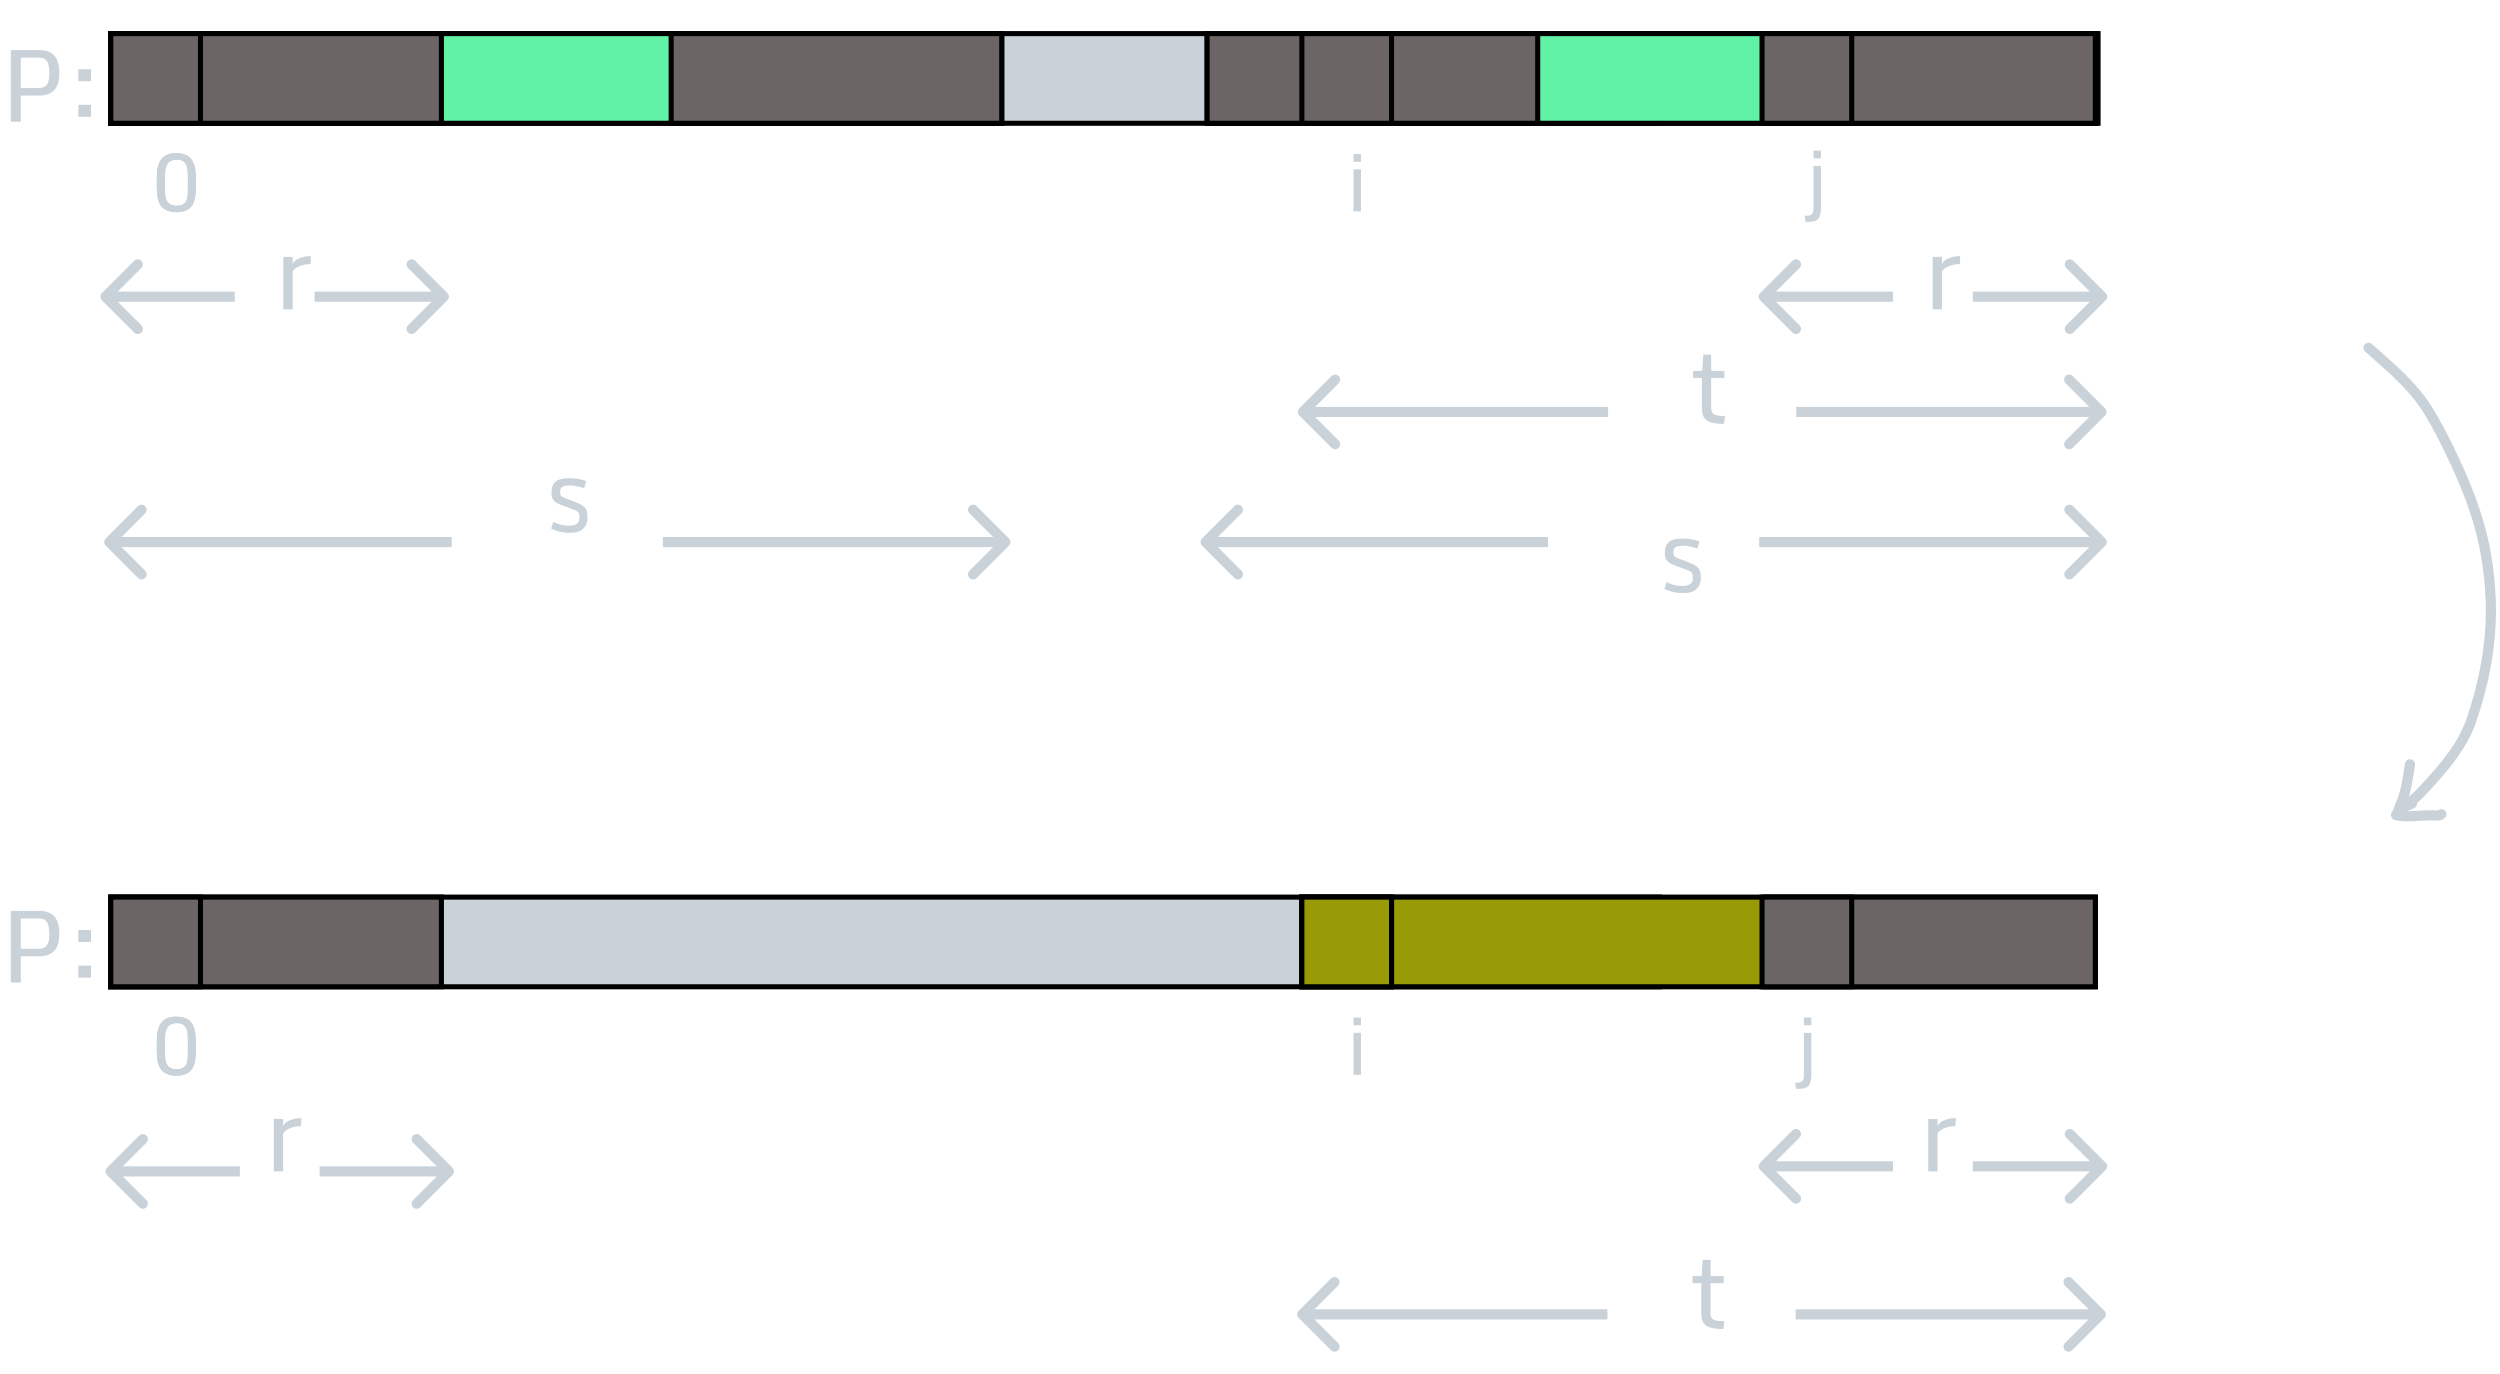 <svg width="493" height="271" viewBox="0 0 493 271" fill="none" xmlns="http://www.w3.org/2000/svg">
<rect x="21.852" y="6.626" width="305.405" height="17.683" fill="#C9D1D9" stroke="black"/>
<path d="M256.727 6.625H413.201V24.308H256.727V6.625Z" fill="#989B05" stroke="black"/>
<path d="M21.852 6.625H197.543V24.308H21.852V6.625Z" fill="#62F2A6" stroke="black"/>
<path d="M21.852 6.625H87.044V24.308H21.852V6.625Z" fill="#6B6565" stroke="black"/>
<path d="M132.35 6.625H197.543V24.308H132.35V6.625Z" fill="#6B6565" stroke="black"/>
<path d="M238.044 6.625H413.735V24.308H238.044V6.625Z" fill="#62F2A6" stroke="black"/>
<path d="M256.728 6.625H293.094V24.308H256.728V6.625Z" fill="#989B05" stroke="black"/>
<path d="M256.728 6.625H274.411V24.308H256.728V6.625Z" fill="#989B05" stroke="black"/>
<path d="M21.852 6.625H39.535V24.308H21.852V6.625Z" fill="#6B6565" stroke="black"/>
<path d="M2.129 24V9.879H7.773C10.391 9.879 11.699 11.36 11.699 14.322C11.699 15.937 11.357 17.092 10.674 17.789C9.997 18.486 9.02 18.834 7.744 18.834H4.102V24H2.129ZM4.102 17.34H7.783C8.936 17.34 9.57 16.669 9.688 15.328C9.714 15.081 9.727 14.788 9.727 14.449C9.727 13.31 9.57 12.512 9.258 12.057C8.952 11.601 8.477 11.373 7.832 11.373H4.102V17.34ZM15.449 16.012V13.648H17.949V16.012H15.449ZM15.449 23.033V20.67H17.949V23.033H15.449Z" fill="#C9D1D9"/>
<path d="M238.044 6.625H303.236V24.308H238.044V6.625Z" fill="#6B6565" stroke="black"/>
<path d="M348.009 6.625H413.201V24.308H348.009V6.625Z" fill="#6B6565" stroke="black"/>
<path d="M256.728 6.625H274.411V24.308H256.728V6.625Z" fill="#6B6565" stroke="black"/>
<path d="M347.475 6.625H365.158V24.308H347.475V6.625Z" fill="#6B6565" stroke="black"/>
<g filter="url(#filter0_d)">
<path d="M256.217 76.521C255.826 76.912 255.826 77.545 256.217 77.936L262.581 84.3C262.971 84.69 263.604 84.69 263.995 84.3C264.386 83.909 264.386 83.276 263.995 82.885L258.338 77.228L263.995 71.572C264.386 71.181 264.386 70.548 263.995 70.157C263.604 69.767 262.971 69.767 262.581 70.157L256.217 76.521ZM317.109 76.228L256.924 76.228L256.924 78.228L317.109 78.228L317.109 76.228Z" fill="#C9D1D9"/>
</g>
<g filter="url(#filter1_d)">
<path d="M415.116 77.936C415.507 77.545 415.507 76.912 415.116 76.521L408.752 70.157C408.362 69.767 407.729 69.767 407.338 70.157C406.948 70.548 406.948 71.181 407.338 71.572L412.995 77.228L407.338 82.885C406.948 83.276 406.948 83.909 407.338 84.3C407.729 84.69 408.362 84.69 408.752 84.3L415.116 77.936ZM354.224 78.228L414.409 78.228L414.409 76.228L354.224 76.228L354.224 78.228Z" fill="#C9D1D9"/>
</g>
<path d="M339.697 83.578C338.252 83.578 337.207 83.35 336.563 82.894C335.925 82.438 335.606 81.654 335.606 80.54V74.535H333.877V73.148H335.674L335.899 69.945H337.442V73.148H340.039V74.535H337.442V80.423C337.442 81.074 337.627 81.507 337.998 81.722C338.376 81.93 339.03 82.035 339.961 82.035H340.166L339.971 83.578H339.697Z" fill="#C9D1D9"/>
<g filter="url(#filter2_d)">
<path d="M347.096 53.792C346.706 54.183 346.706 54.816 347.096 55.207L353.46 61.571C353.851 61.961 354.484 61.961 354.874 61.571C355.265 61.18 355.265 60.547 354.874 60.156L349.218 54.499L354.874 48.843C355.265 48.452 355.265 47.819 354.874 47.428C354.484 47.038 353.851 47.038 353.46 47.428L347.096 53.792ZM373.304 53.499L347.803 53.499L347.803 55.499L373.304 55.499L373.304 53.499Z" fill="#C9D1D9"/>
</g>
<g filter="url(#filter3_d)">
<path d="M415.236 55.207C415.627 54.816 415.627 54.183 415.236 53.792L408.872 47.428C408.482 47.038 407.849 47.038 407.458 47.428C407.068 47.819 407.068 48.452 407.458 48.843L413.115 54.499L407.458 60.156C407.068 60.547 407.068 61.18 407.458 61.571C407.849 61.961 408.482 61.961 408.872 61.571L415.236 55.207ZM389.029 55.499L414.529 55.499L414.529 53.499L389.029 53.499L389.029 55.499Z" fill="#C9D1D9"/>
</g>
<path d="M381.119 61V50.648H382.955V52.113C383.19 51.475 383.824 51.013 384.859 50.727C385.4 50.57 385.963 50.495 386.549 50.502L386.49 52.074C385.605 52.074 384.794 52.25 384.059 52.602C383.323 52.953 382.955 53.337 382.955 53.754V61H381.119Z" fill="#C9D1D9"/>
<g filter="url(#filter4_d)">
<path d="M20.096 53.792C19.706 54.183 19.706 54.816 20.096 55.207L26.46 61.571C26.851 61.961 27.484 61.961 27.874 61.571C28.265 61.18 28.265 60.547 27.874 60.156L22.218 54.499L27.874 48.843C28.265 48.452 28.265 47.819 27.874 47.428C27.484 47.038 26.851 47.038 26.46 47.428L20.096 53.792ZM46.304 53.499L20.803 53.499L20.803 55.499L46.304 55.499L46.304 53.499Z" fill="#C9D1D9"/>
</g>
<g filter="url(#filter5_d)">
<path d="M88.236 55.207C88.627 54.816 88.627 54.183 88.236 53.792L81.872 47.428C81.482 47.038 80.849 47.038 80.458 47.428C80.068 47.819 80.068 48.452 80.458 48.843L86.115 54.499L80.458 60.156C80.068 60.547 80.068 61.18 80.458 61.571C80.849 61.961 81.482 61.961 81.872 61.571L88.236 55.207ZM62.029 55.499L87.529 55.499L87.529 53.499L62.029 53.499L62.029 55.499Z" fill="#C9D1D9"/>
</g>
<path d="M55.869 61V50.648H57.705V52.113C57.94 51.475 58.574 51.013 59.609 50.727C60.15 50.57 60.713 50.495 61.299 50.502L61.24 52.074C60.355 52.074 59.544 52.25 58.809 52.602C58.073 52.953 57.705 53.337 57.705 53.754V61H55.869Z" fill="#C9D1D9"/>
<path d="M112.207 103.667C113.594 103.667 114.287 103.149 114.287 102.114C114.287 101.665 114.226 101.333 114.102 101.118C113.978 100.897 113.688 100.701 113.233 100.532L110.772 99.624C110.017 99.357 109.489 99.041 109.19 98.677C108.897 98.305 108.75 97.843 108.75 97.29C108.75 96.736 108.806 96.294 108.916 95.962C109.027 95.623 109.209 95.327 109.463 95.073C109.971 94.565 110.882 94.311 112.198 94.311C113.513 94.311 114.645 94.5 115.596 94.878L115.176 96.284C114.844 96.147 114.408 96.02 113.867 95.903C113.327 95.779 112.855 95.718 112.451 95.718C111.52 95.718 110.931 95.867 110.684 96.167C110.534 96.356 110.459 96.632 110.459 96.997C110.459 97.361 110.518 97.622 110.635 97.778C110.759 97.928 110.996 98.064 111.348 98.188L113.78 99.145C114.626 99.477 115.183 99.845 115.45 100.249C115.716 100.646 115.85 101.274 115.85 102.134C115.85 102.993 115.573 103.699 115.02 104.253C114.466 104.8 113.61 105.073 112.451 105.073C111.605 105.073 110.853 104.982 110.196 104.8C109.538 104.617 109.034 104.428 108.682 104.233L109.131 102.885C110.062 103.406 111.088 103.667 112.207 103.667Z" fill="#C9D1D9"/>
<path d="M356.053 43.758L355.905 42.539H356.131C356.663 42.539 357.017 42.469 357.194 42.328C357.371 42.193 357.486 42.023 357.538 41.82C357.59 41.622 357.616 41.359 357.616 41.031V32.719H359.085V40.945C359.085 42.305 358.772 43.146 358.147 43.469C357.777 43.661 357.251 43.758 356.569 43.758H356.053ZM357.616 31.227V29.703H359.085V31.227H357.616Z" fill="#C9D1D9"/>
<path d="M34.815 40.58C35.404 40.58 35.836 40.483 36.112 40.291C36.263 40.186 36.393 40.08 36.503 39.97C36.872 39.6 37.057 38.736 37.057 37.377V35.173C37.057 34.257 37.021 33.606 36.948 33.22C36.734 32.053 36.068 31.47 34.948 31.47C33.979 31.47 33.325 31.767 32.987 32.361C32.779 32.725 32.646 33.139 32.589 33.603C32.531 34.061 32.503 34.627 32.503 35.298V36.837C32.503 37.952 32.581 38.741 32.737 39.205C33.05 40.121 33.742 40.58 34.815 40.58ZM36.784 41.455C36.544 41.569 36.26 41.663 35.932 41.736C35.604 41.809 35.208 41.845 34.745 41.845C34.286 41.845 33.852 41.788 33.44 41.673C32.643 41.449 32.068 41.074 31.713 40.548C31.365 40.017 31.146 39.439 31.057 38.814C30.969 38.189 30.924 37.486 30.924 36.705V35.502C30.924 34.408 30.966 33.671 31.049 33.291C31.227 32.499 31.427 31.942 31.651 31.619C32.307 30.676 33.305 30.205 34.643 30.205C36.237 30.205 37.31 30.666 37.862 31.587C38.2 32.145 38.411 32.744 38.495 33.384C38.583 34.025 38.628 34.764 38.628 35.603V36.595C38.628 37.647 38.586 38.366 38.503 38.752C38.425 39.137 38.339 39.465 38.245 39.736C38.156 40.007 38.047 40.238 37.917 40.431C37.792 40.619 37.633 40.809 37.44 41.002C37.247 41.189 37.029 41.34 36.784 41.455Z" fill="#C9D1D9"/>
<g filter="url(#filter6_d)">
<path d="M237.038 102.184C236.647 102.575 236.647 103.208 237.038 103.599L243.402 109.963C243.792 110.353 244.425 110.353 244.816 109.963C245.207 109.572 245.207 108.939 244.816 108.548L239.159 102.892L244.816 97.235C245.207 96.844 245.207 96.211 244.816 95.82C244.425 95.43 243.792 95.43 243.402 95.82L237.038 102.184ZM305.274 101.892L237.745 101.892L237.745 103.892L305.274 103.892L305.274 101.892Z" fill="#C9D1D9"/>
</g>
<g filter="url(#filter7_d)">
<path d="M415.154 103.599C415.545 103.208 415.545 102.575 415.154 102.184L408.79 95.82C408.4 95.43 407.767 95.43 407.376 95.82C406.986 96.211 406.986 96.844 407.376 97.235L413.033 102.892L407.376 108.548C406.986 108.939 406.986 109.572 407.376 109.963C407.767 110.353 408.4 110.353 408.79 109.963L415.154 103.599ZM346.918 103.892L414.447 103.892L414.447 101.892L346.918 101.892L346.918 103.892Z" fill="#C9D1D9"/>
</g>
<g filter="url(#filter8_d)">
<path d="M20.846 102.184C20.455 102.575 20.455 103.208 20.846 103.599L27.21 109.963C27.6 110.353 28.233 110.353 28.624 109.963C29.015 109.572 29.015 108.939 28.624 108.548L22.967 102.892L28.624 97.235C29.015 96.844 29.015 96.211 28.624 95.82C28.233 95.43 27.6 95.43 27.21 95.82L20.846 102.184ZM89.082 101.892L21.553 101.892L21.553 103.892L89.082 103.892L89.082 101.892Z" fill="#C9D1D9"/>
</g>
<g filter="url(#filter9_d)">
<path d="M198.962 103.599C199.353 103.208 199.353 102.575 198.962 102.184L192.598 95.82C192.208 95.43 191.575 95.43 191.184 95.82C190.794 96.211 190.794 96.844 191.184 97.235L196.841 102.892L191.184 108.548C190.794 108.939 190.794 109.572 191.184 109.963C191.575 110.353 192.208 110.353 192.598 109.963L198.962 103.599ZM130.726 103.892L198.255 103.892L198.255 101.892L130.726 101.892L130.726 103.892Z" fill="#C9D1D9"/>
</g>
<path d="M331.755 115.557C333.142 115.557 333.835 115.04 333.835 114.005C333.835 113.555 333.773 113.223 333.649 113.009C333.526 112.787 333.236 112.592 332.78 112.423L330.319 111.514C329.564 111.247 329.037 110.932 328.737 110.567C328.444 110.196 328.298 109.734 328.298 109.18C328.298 108.627 328.353 108.184 328.464 107.852C328.575 107.514 328.757 107.218 329.011 106.964C329.519 106.456 330.43 106.202 331.745 106.202C333.06 106.202 334.193 106.391 335.144 106.768L334.724 108.175C334.392 108.038 333.955 107.911 333.415 107.794C332.875 107.67 332.403 107.608 331.999 107.608C331.068 107.608 330.479 107.758 330.231 108.057C330.082 108.246 330.007 108.523 330.007 108.887C330.007 109.252 330.065 109.512 330.183 109.669C330.306 109.818 330.544 109.955 330.896 110.079L333.327 111.036C334.174 111.368 334.73 111.736 334.997 112.139C335.264 112.537 335.397 113.165 335.397 114.024C335.397 114.884 335.121 115.59 334.567 116.143C334.014 116.69 333.158 116.964 331.999 116.964C331.153 116.964 330.401 116.872 329.743 116.69C329.086 116.508 328.581 116.319 328.229 116.124L328.679 114.776C329.61 115.297 330.635 115.557 331.755 115.557Z" fill="#C9D1D9"/>
<path d="M266.912 41.673V33.392H268.38V41.673H266.912ZM266.912 31.9V30.377H268.38V31.9H266.912Z" fill="#C9D1D9"/>
<path d="M34.815 40.58C35.404 40.58 35.836 40.483 36.112 40.291C36.263 40.186 36.393 40.08 36.503 39.97C36.872 39.6 37.057 38.736 37.057 37.377V35.173C37.057 34.257 37.021 33.606 36.948 33.22C36.734 32.053 36.068 31.47 34.948 31.47C33.979 31.47 33.325 31.767 32.987 32.361C32.779 32.725 32.646 33.139 32.589 33.603C32.531 34.061 32.503 34.627 32.503 35.298V36.837C32.503 37.952 32.581 38.741 32.737 39.205C33.05 40.121 33.742 40.58 34.815 40.58ZM36.784 41.455C36.544 41.569 36.26 41.663 35.932 41.736C35.604 41.809 35.208 41.845 34.745 41.845C34.286 41.845 33.852 41.788 33.44 41.673C32.643 41.449 32.068 41.074 31.713 40.548C31.365 40.017 31.146 39.439 31.057 38.814C30.969 38.189 30.924 37.486 30.924 36.705V35.502C30.924 34.408 30.966 33.671 31.049 33.291C31.227 32.499 31.427 31.942 31.651 31.619C32.307 30.676 33.305 30.205 34.643 30.205C36.237 30.205 37.31 30.666 37.862 31.587C38.2 32.145 38.411 32.744 38.495 33.384C38.583 34.025 38.628 34.764 38.628 35.603V36.595C38.628 37.647 38.586 38.366 38.503 38.752C38.425 39.137 38.339 39.465 38.245 39.736C38.156 40.007 38.047 40.238 37.917 40.431C37.792 40.619 37.633 40.809 37.44 41.002C37.247 41.189 37.029 41.34 36.784 41.455Z" fill="#C9D1D9"/>
<rect x="21.852" y="176.91" width="305.405" height="17.683" fill="#C9D1D9" stroke="black"/>
<path d="M256.728 176.909H413.201V194.592H256.728V176.909Z" fill="#989B05" stroke="black"/>
<path d="M21.852 176.909H87.044V194.592H21.852V176.909Z" fill="#6B6565" stroke="black"/>
<path d="M256.728 176.909H274.411V194.592H256.728V176.909Z" fill="#989B05" stroke="black"/>
<path d="M256.728 176.909H274.411V194.592H256.728V176.909Z" fill="#989B05" stroke="black"/>
<path d="M21.852 176.909H39.536V194.592H21.852V176.909Z" fill="#6B6565" stroke="black"/>
<path d="M2.129 193.747V179.626H7.773C10.391 179.626 11.699 181.107 11.699 184.07C11.699 185.684 11.357 186.84 10.674 187.536C9.997 188.233 9.02 188.581 7.744 188.581H4.102V193.747H2.129ZM4.102 187.087H7.783C8.936 187.087 9.57 186.417 9.687 185.075C9.714 184.828 9.727 184.535 9.727 184.197C9.727 183.057 9.57 182.26 9.258 181.804C8.952 181.348 8.477 181.12 7.832 181.12H4.102V187.087ZM15.449 185.759V183.396H17.949V185.759H15.449ZM15.449 192.781V190.417H17.949V192.781H15.449Z" fill="#C9D1D9"/>
<path d="M348.009 176.909H413.201V194.592H348.009V176.909Z" fill="#6B6565" stroke="black"/>
<path d="M347.475 176.909H365.158V194.592H347.475V176.909Z" fill="#6B6565" stroke="black"/>
<g filter="url(#filter10_d)">
<path d="M256.096 254.485C255.706 254.876 255.706 255.509 256.096 255.899L262.46 262.263C262.851 262.654 263.484 262.654 263.874 262.263C264.265 261.873 264.265 261.24 263.874 260.849L258.218 255.192L263.874 249.536C264.265 249.145 264.265 248.512 263.874 248.121C263.484 247.731 262.851 247.731 262.46 248.121L256.096 254.485ZM316.989 254.192L256.803 254.192L256.803 256.192L316.989 256.192L316.989 254.192Z" fill="#C9D1D9"/>
</g>
<g filter="url(#filter11_d)">
<path d="M414.996 255.899C415.386 255.509 415.386 254.876 414.996 254.485L408.632 248.121C408.241 247.731 407.608 247.731 407.218 248.121C406.827 248.512 406.827 249.145 407.218 249.536L412.874 255.192L407.218 260.849C406.827 261.24 406.827 261.873 407.218 262.263C407.608 262.654 408.241 262.654 408.632 262.263L414.996 255.899ZM354.103 256.192L414.289 256.192L414.289 254.192L354.103 254.192L354.103 256.192Z" fill="#C9D1D9"/>
</g>
<path d="M339.577 262.078C338.132 262.078 337.087 261.85 336.442 261.394C335.804 260.939 335.485 260.154 335.485 259.041V253.035H333.757V251.648H335.553L335.778 248.445H337.321V251.648H339.919V253.035H337.321V258.924C337.321 259.575 337.507 260.008 337.878 260.222C338.255 260.431 338.91 260.535 339.841 260.535H340.046L339.85 262.078H339.577Z" fill="#C9D1D9"/>
<g filter="url(#filter12_d)">
<path d="M347.096 225.293C346.706 225.683 346.706 226.316 347.096 226.707L353.46 233.071C353.851 233.461 354.484 233.461 354.874 233.071C355.265 232.68 355.265 232.047 354.874 231.657L349.218 226L354.874 220.343C355.265 219.952 355.265 219.319 354.874 218.929C354.484 218.538 353.851 218.538 353.46 218.929L347.096 225.293ZM373.304 225L347.803 225L347.803 227L373.304 227L373.304 225Z" fill="#C9D1D9"/>
</g>
<g filter="url(#filter13_d)">
<path d="M415.236 226.707C415.627 226.316 415.627 225.683 415.236 225.293L408.872 218.929C408.482 218.538 407.849 218.538 407.458 218.929C407.068 219.319 407.068 219.952 407.458 220.343L413.115 226L407.458 231.657C407.068 232.047 407.068 232.68 407.458 233.071C407.849 233.461 408.482 233.461 408.872 233.071L415.236 226.707ZM389.029 227L414.529 227L414.529 225L389.029 225L389.029 227Z" fill="#C9D1D9"/>
</g>
<path d="M380.244 231V220.648H382.08V222.113C382.315 221.475 382.949 221.013 383.984 220.726C384.525 220.57 385.088 220.495 385.674 220.502L385.615 222.074C384.73 222.074 383.919 222.25 383.184 222.601C382.448 222.953 382.08 223.337 382.08 223.754V231H380.244Z" fill="#C9D1D9"/>
<g filter="url(#filter14_d)">
<path d="M21.096 226.296C20.706 226.686 20.706 227.319 21.096 227.71L27.46 234.074C27.851 234.464 28.484 234.464 28.874 234.074C29.265 233.683 29.265 233.05 28.874 232.66L23.218 227.003L28.874 221.346C29.265 220.955 29.265 220.322 28.874 219.932C28.484 219.541 27.851 219.541 27.46 219.932L21.096 226.296ZM47.304 226.003L21.803 226.003L21.803 228.003L47.304 228.003L47.304 226.003Z" fill="#C9D1D9"/>
</g>
<g filter="url(#filter15_d)">
<path d="M89.236 227.71C89.627 227.319 89.627 226.686 89.236 226.296L82.872 219.932C82.482 219.541 81.849 219.541 81.458 219.932C81.067 220.322 81.067 220.955 81.458 221.346L87.115 227.003L81.458 232.66C81.067 233.05 81.067 233.683 81.458 234.074C81.849 234.464 82.482 234.464 82.872 234.074L89.236 227.71ZM63.029 228.003L88.529 228.003L88.529 226.003L63.029 226.003L63.029 228.003Z" fill="#C9D1D9"/>
</g>
<path d="M53.994 231V220.648H55.83V222.113C56.064 221.475 56.699 221.013 57.734 220.726C58.274 220.57 58.838 220.495 59.423 220.502L59.365 222.074C58.48 222.074 57.669 222.25 56.933 222.601C56.198 222.953 55.83 223.337 55.83 223.754V231H53.994Z" fill="#C9D1D9"/>
<path d="M354.164 214.715L354.016 213.496H354.243C354.774 213.496 355.128 213.426 355.305 213.285C355.482 213.149 355.597 212.98 355.649 212.777C355.701 212.579 355.727 212.316 355.727 211.988V203.676H357.196V211.902C357.196 213.261 356.883 214.103 356.258 214.426C355.888 214.618 355.362 214.715 354.68 214.715H354.164ZM355.727 202.183V200.66H357.196V202.183H355.727Z" fill="#C9D1D9"/>
<path d="M34.815 210.863C35.404 210.863 35.836 210.767 36.112 210.574C36.263 210.47 36.393 210.363 36.503 210.254C36.872 209.884 37.057 209.019 37.057 207.66V205.457C37.057 204.54 37.021 203.889 36.948 203.504C36.734 202.337 36.068 201.754 34.948 201.754C33.979 201.754 33.325 202.051 32.987 202.644C32.779 203.009 32.646 203.423 32.589 203.886C32.531 204.345 32.503 204.91 32.503 205.582V207.121C32.503 208.235 32.581 209.024 32.737 209.488C33.05 210.405 33.742 210.863 34.815 210.863ZM36.784 211.738C36.544 211.853 36.26 211.946 35.932 212.019C35.604 212.092 35.208 212.129 34.745 212.129C34.286 212.129 33.852 212.071 33.44 211.957C32.643 211.733 32.068 211.358 31.714 210.832C31.365 210.301 31.146 209.722 31.057 209.097C30.969 208.472 30.924 207.769 30.924 206.988V205.785C30.924 204.691 30.966 203.954 31.049 203.574C31.227 202.782 31.427 202.225 31.651 201.902C32.307 200.959 33.305 200.488 34.643 200.488C36.237 200.488 37.31 200.949 37.862 201.871C38.2 202.428 38.411 203.027 38.495 203.668C38.583 204.308 38.628 205.048 38.628 205.886V206.879C38.628 207.931 38.586 208.649 38.503 209.035C38.425 209.42 38.339 209.748 38.245 210.019C38.156 210.29 38.047 210.522 37.917 210.715C37.792 210.902 37.633 211.092 37.44 211.285C37.247 211.472 37.029 211.623 36.784 211.738Z" fill="#C9D1D9"/>
<path d="M266.912 211.956V203.675H268.38V211.956H266.912ZM266.912 202.183V200.659H268.38V202.183H266.912Z" fill="#C9D1D9"/>
<path d="M34.815 210.863C35.404 210.863 35.836 210.766 36.112 210.573C36.263 210.469 36.393 210.363 36.502 210.253C36.872 209.883 37.057 209.019 37.057 207.659V205.456C37.057 204.54 37.021 203.889 36.948 203.503C36.734 202.337 36.068 201.753 34.948 201.753C33.979 201.753 33.325 202.05 32.987 202.644C32.779 203.008 32.646 203.422 32.589 203.886C32.531 204.344 32.502 204.909 32.502 205.581V207.12C32.502 208.235 32.581 209.024 32.737 209.488C33.049 210.404 33.742 210.863 34.815 210.863ZM36.784 211.738C36.544 211.852 36.26 211.946 35.932 212.019C35.604 212.092 35.208 212.128 34.745 212.128C34.286 212.128 33.852 212.071 33.44 211.956C32.643 211.732 32.068 211.357 31.713 210.831C31.364 210.3 31.146 209.722 31.057 209.097C30.969 208.472 30.924 207.769 30.924 206.988V205.784C30.924 204.691 30.966 203.954 31.049 203.573C31.227 202.782 31.427 202.225 31.651 201.902C32.307 200.959 33.305 200.488 34.643 200.488C36.237 200.488 37.31 200.948 37.862 201.87C38.2 202.428 38.411 203.027 38.495 203.667C38.583 204.308 38.627 205.047 38.627 205.886V206.878C38.627 207.93 38.586 208.649 38.502 209.034C38.424 209.42 38.339 209.748 38.245 210.019C38.156 210.29 38.047 210.521 37.917 210.714C37.792 210.902 37.633 211.092 37.44 211.284C37.247 211.472 37.029 211.623 36.784 211.738Z" fill="#C9D1D9"/>
<path d="M467.081 68.581C471.545 72.616 475.905 76.085 479.027 81.261C480.844 84.275 482.369 87.284 483.855 90.467C485.424 93.83 486.822 97.106 488.007 100.633C489.939 106.385 490.913 112.108 491.162 118.189C491.493 126.282 489.957 134.437 487.342 142.08C485.609 147.147 481.722 151.652 478.113 155.508C476.774 156.939 475.18 158.545 473.416 159.446C472.7 159.812 474.879 158.78 475.622 158.474" stroke="#C9D1D9" stroke-width="2" stroke-linecap="round" stroke-linejoin="round"/>
<path d="M475.249 150.733C474.812 153.287 474.54 156.167 473.422 158.563C473.205 159.026 473.05 159.533 472.9 160.022C472.82 160.282 472.3 160.716 472.568 160.769C474.715 161.198 477.373 160.769 479.543 160.769C479.985 160.769 481.235 160.968 481.441 160.555" stroke="#C9D1D9" stroke-width="2" stroke-linecap="round" stroke-linejoin="round"/>
<defs>
<filter id="filter0_d" x="251.924" y="69.865" width="69.185" height="22.728" filterUnits="userSpaceOnUse" color-interpolation-filters="sRGB">
<feFlood flood-opacity="0" result="BackgroundImageFix"/>
<feColorMatrix in="SourceAlpha" type="matrix" values="0 0 0 0 0 0 0 0 0 0 0 0 0 0 0 0 0 0 127 0"/>
<feOffset dy="4"/>
<feGaussianBlur stdDeviation="2"/>
<feColorMatrix type="matrix" values="0 0 0 0 0 0 0 0 0 0 0 0 0 0 0 0 0 0 0.25 0"/>
<feBlend mode="normal" in2="BackgroundImageFix" result="effect1_dropShadow"/>
<feBlend mode="normal" in="SourceGraphic" in2="effect1_dropShadow" result="shape"/>
</filter>
<filter id="filter1_d" x="350.224" y="69.865" width="69.185" height="22.728" filterUnits="userSpaceOnUse" color-interpolation-filters="sRGB">
<feFlood flood-opacity="0" result="BackgroundImageFix"/>
<feColorMatrix in="SourceAlpha" type="matrix" values="0 0 0 0 0 0 0 0 0 0 0 0 0 0 0 0 0 0 127 0"/>
<feOffset dy="4"/>
<feGaussianBlur stdDeviation="2"/>
<feColorMatrix type="matrix" values="0 0 0 0 0 0 0 0 0 0 0 0 0 0 0 0 0 0 0.25 0"/>
<feBlend mode="normal" in2="BackgroundImageFix" result="effect1_dropShadow"/>
<feBlend mode="normal" in="SourceGraphic" in2="effect1_dropShadow" result="shape"/>
</filter>
<filter id="filter2_d" x="342.803" y="47.136" width="34.5" height="22.728" filterUnits="userSpaceOnUse" color-interpolation-filters="sRGB">
<feFlood flood-opacity="0" result="BackgroundImageFix"/>
<feColorMatrix in="SourceAlpha" type="matrix" values="0 0 0 0 0 0 0 0 0 0 0 0 0 0 0 0 0 0 127 0"/>
<feOffset dy="4"/>
<feGaussianBlur stdDeviation="2"/>
<feColorMatrix type="matrix" values="0 0 0 0 0 0 0 0 0 0 0 0 0 0 0 0 0 0 0.25 0"/>
<feBlend mode="normal" in2="BackgroundImageFix" result="effect1_dropShadow"/>
<feBlend mode="normal" in="SourceGraphic" in2="effect1_dropShadow" result="shape"/>
</filter>
<filter id="filter3_d" x="385.029" y="47.136" width="34.5" height="22.728" filterUnits="userSpaceOnUse" color-interpolation-filters="sRGB">
<feFlood flood-opacity="0" result="BackgroundImageFix"/>
<feColorMatrix in="SourceAlpha" type="matrix" values="0 0 0 0 0 0 0 0 0 0 0 0 0 0 0 0 0 0 127 0"/>
<feOffset dy="4"/>
<feGaussianBlur stdDeviation="2"/>
<feColorMatrix type="matrix" values="0 0 0 0 0 0 0 0 0 0 0 0 0 0 0 0 0 0 0.25 0"/>
<feBlend mode="normal" in2="BackgroundImageFix" result="effect1_dropShadow"/>
<feBlend mode="normal" in="SourceGraphic" in2="effect1_dropShadow" result="shape"/>
</filter>
<filter id="filter4_d" x="15.803" y="47.136" width="34.5" height="22.728" filterUnits="userSpaceOnUse" color-interpolation-filters="sRGB">
<feFlood flood-opacity="0" result="BackgroundImageFix"/>
<feColorMatrix in="SourceAlpha" type="matrix" values="0 0 0 0 0 0 0 0 0 0 0 0 0 0 0 0 0 0 127 0"/>
<feOffset dy="4"/>
<feGaussianBlur stdDeviation="2"/>
<feColorMatrix type="matrix" values="0 0 0 0 0 0 0 0 0 0 0 0 0 0 0 0 0 0 0.25 0"/>
<feBlend mode="normal" in2="BackgroundImageFix" result="effect1_dropShadow"/>
<feBlend mode="normal" in="SourceGraphic" in2="effect1_dropShadow" result="shape"/>
</filter>
<filter id="filter5_d" x="58.029" y="47.136" width="34.5" height="22.728" filterUnits="userSpaceOnUse" color-interpolation-filters="sRGB">
<feFlood flood-opacity="0" result="BackgroundImageFix"/>
<feColorMatrix in="SourceAlpha" type="matrix" values="0 0 0 0 0 0 0 0 0 0 0 0 0 0 0 0 0 0 127 0"/>
<feOffset dy="4"/>
<feGaussianBlur stdDeviation="2"/>
<feColorMatrix type="matrix" values="0 0 0 0 0 0 0 0 0 0 0 0 0 0 0 0 0 0 0.25 0"/>
<feBlend mode="normal" in2="BackgroundImageFix" result="effect1_dropShadow"/>
<feBlend mode="normal" in="SourceGraphic" in2="effect1_dropShadow" result="shape"/>
</filter>
<filter id="filter6_d" x="232.745" y="95.528" width="76.529" height="22.728" filterUnits="userSpaceOnUse" color-interpolation-filters="sRGB">
<feFlood flood-opacity="0" result="BackgroundImageFix"/>
<feColorMatrix in="SourceAlpha" type="matrix" values="0 0 0 0 0 0 0 0 0 0 0 0 0 0 0 0 0 0 127 0"/>
<feOffset dy="4"/>
<feGaussianBlur stdDeviation="2"/>
<feColorMatrix type="matrix" values="0 0 0 0 0 0 0 0 0 0 0 0 0 0 0 0 0 0 0.25 0"/>
<feBlend mode="normal" in2="BackgroundImageFix" result="effect1_dropShadow"/>
<feBlend mode="normal" in="SourceGraphic" in2="effect1_dropShadow" result="shape"/>
</filter>
<filter id="filter7_d" x="342.918" y="95.528" width="76.529" height="22.728" filterUnits="userSpaceOnUse" color-interpolation-filters="sRGB">
<feFlood flood-opacity="0" result="BackgroundImageFix"/>
<feColorMatrix in="SourceAlpha" type="matrix" values="0 0 0 0 0 0 0 0 0 0 0 0 0 0 0 0 0 0 127 0"/>
<feOffset dy="4"/>
<feGaussianBlur stdDeviation="2"/>
<feColorMatrix type="matrix" values="0 0 0 0 0 0 0 0 0 0 0 0 0 0 0 0 0 0 0.25 0"/>
<feBlend mode="normal" in2="BackgroundImageFix" result="effect1_dropShadow"/>
<feBlend mode="normal" in="SourceGraphic" in2="effect1_dropShadow" result="shape"/>
</filter>
<filter id="filter8_d" x="16.553" y="95.528" width="76.529" height="22.728" filterUnits="userSpaceOnUse" color-interpolation-filters="sRGB">
<feFlood flood-opacity="0" result="BackgroundImageFix"/>
<feColorMatrix in="SourceAlpha" type="matrix" values="0 0 0 0 0 0 0 0 0 0 0 0 0 0 0 0 0 0 127 0"/>
<feOffset dy="4"/>
<feGaussianBlur stdDeviation="2"/>
<feColorMatrix type="matrix" values="0 0 0 0 0 0 0 0 0 0 0 0 0 0 0 0 0 0 0.25 0"/>
<feBlend mode="normal" in2="BackgroundImageFix" result="effect1_dropShadow"/>
<feBlend mode="normal" in="SourceGraphic" in2="effect1_dropShadow" result="shape"/>
</filter>
<filter id="filter9_d" x="126.726" y="95.528" width="76.529" height="22.728" filterUnits="userSpaceOnUse" color-interpolation-filters="sRGB">
<feFlood flood-opacity="0" result="BackgroundImageFix"/>
<feColorMatrix in="SourceAlpha" type="matrix" values="0 0 0 0 0 0 0 0 0 0 0 0 0 0 0 0 0 0 127 0"/>
<feOffset dy="4"/>
<feGaussianBlur stdDeviation="2"/>
<feColorMatrix type="matrix" values="0 0 0 0 0 0 0 0 0 0 0 0 0 0 0 0 0 0 0.25 0"/>
<feBlend mode="normal" in2="BackgroundImageFix" result="effect1_dropShadow"/>
<feBlend mode="normal" in="SourceGraphic" in2="effect1_dropShadow" result="shape"/>
</filter>
<filter id="filter10_d" x="251.803" y="247.828" width="69.185" height="22.728" filterUnits="userSpaceOnUse" color-interpolation-filters="sRGB">
<feFlood flood-opacity="0" result="BackgroundImageFix"/>
<feColorMatrix in="SourceAlpha" type="matrix" values="0 0 0 0 0 0 0 0 0 0 0 0 0 0 0 0 0 0 127 0"/>
<feOffset dy="4"/>
<feGaussianBlur stdDeviation="2"/>
<feColorMatrix type="matrix" values="0 0 0 0 0 0 0 0 0 0 0 0 0 0 0 0 0 0 0.25 0"/>
<feBlend mode="normal" in2="BackgroundImageFix" result="effect1_dropShadow"/>
<feBlend mode="normal" in="SourceGraphic" in2="effect1_dropShadow" result="shape"/>
</filter>
<filter id="filter11_d" x="350.103" y="247.828" width="69.185" height="22.728" filterUnits="userSpaceOnUse" color-interpolation-filters="sRGB">
<feFlood flood-opacity="0" result="BackgroundImageFix"/>
<feColorMatrix in="SourceAlpha" type="matrix" values="0 0 0 0 0 0 0 0 0 0 0 0 0 0 0 0 0 0 127 0"/>
<feOffset dy="4"/>
<feGaussianBlur stdDeviation="2"/>
<feColorMatrix type="matrix" values="0 0 0 0 0 0 0 0 0 0 0 0 0 0 0 0 0 0 0.25 0"/>
<feBlend mode="normal" in2="BackgroundImageFix" result="effect1_dropShadow"/>
<feBlend mode="normal" in="SourceGraphic" in2="effect1_dropShadow" result="shape"/>
</filter>
<filter id="filter12_d" x="342.803" y="218.636" width="34.5" height="22.728" filterUnits="userSpaceOnUse" color-interpolation-filters="sRGB">
<feFlood flood-opacity="0" result="BackgroundImageFix"/>
<feColorMatrix in="SourceAlpha" type="matrix" values="0 0 0 0 0 0 0 0 0 0 0 0 0 0 0 0 0 0 127 0"/>
<feOffset dy="4"/>
<feGaussianBlur stdDeviation="2"/>
<feColorMatrix type="matrix" values="0 0 0 0 0 0 0 0 0 0 0 0 0 0 0 0 0 0 0.25 0"/>
<feBlend mode="normal" in2="BackgroundImageFix" result="effect1_dropShadow"/>
<feBlend mode="normal" in="SourceGraphic" in2="effect1_dropShadow" result="shape"/>
</filter>
<filter id="filter13_d" x="385.029" y="218.636" width="34.5" height="22.728" filterUnits="userSpaceOnUse" color-interpolation-filters="sRGB">
<feFlood flood-opacity="0" result="BackgroundImageFix"/>
<feColorMatrix in="SourceAlpha" type="matrix" values="0 0 0 0 0 0 0 0 0 0 0 0 0 0 0 0 0 0 127 0"/>
<feOffset dy="4"/>
<feGaussianBlur stdDeviation="2"/>
<feColorMatrix type="matrix" values="0 0 0 0 0 0 0 0 0 0 0 0 0 0 0 0 0 0 0.25 0"/>
<feBlend mode="normal" in2="BackgroundImageFix" result="effect1_dropShadow"/>
<feBlend mode="normal" in="SourceGraphic" in2="effect1_dropShadow" result="shape"/>
</filter>
<filter id="filter14_d" x="16.803" y="219.639" width="34.5" height="22.728" filterUnits="userSpaceOnUse" color-interpolation-filters="sRGB">
<feFlood flood-opacity="0" result="BackgroundImageFix"/>
<feColorMatrix in="SourceAlpha" type="matrix" values="0 0 0 0 0 0 0 0 0 0 0 0 0 0 0 0 0 0 127 0"/>
<feOffset dy="4"/>
<feGaussianBlur stdDeviation="2"/>
<feColorMatrix type="matrix" values="0 0 0 0 0 0 0 0 0 0 0 0 0 0 0 0 0 0 0.25 0"/>
<feBlend mode="normal" in2="BackgroundImageFix" result="effect1_dropShadow"/>
<feBlend mode="normal" in="SourceGraphic" in2="effect1_dropShadow" result="shape"/>
</filter>
<filter id="filter15_d" x="59.029" y="219.639" width="34.5" height="22.728" filterUnits="userSpaceOnUse" color-interpolation-filters="sRGB">
<feFlood flood-opacity="0" result="BackgroundImageFix"/>
<feColorMatrix in="SourceAlpha" type="matrix" values="0 0 0 0 0 0 0 0 0 0 0 0 0 0 0 0 0 0 127 0"/>
<feOffset dy="4"/>
<feGaussianBlur stdDeviation="2"/>
<feColorMatrix type="matrix" values="0 0 0 0 0 0 0 0 0 0 0 0 0 0 0 0 0 0 0.25 0"/>
<feBlend mode="normal" in2="BackgroundImageFix" result="effect1_dropShadow"/>
<feBlend mode="normal" in="SourceGraphic" in2="effect1_dropShadow" result="shape"/>
</filter>
</defs>
</svg>
